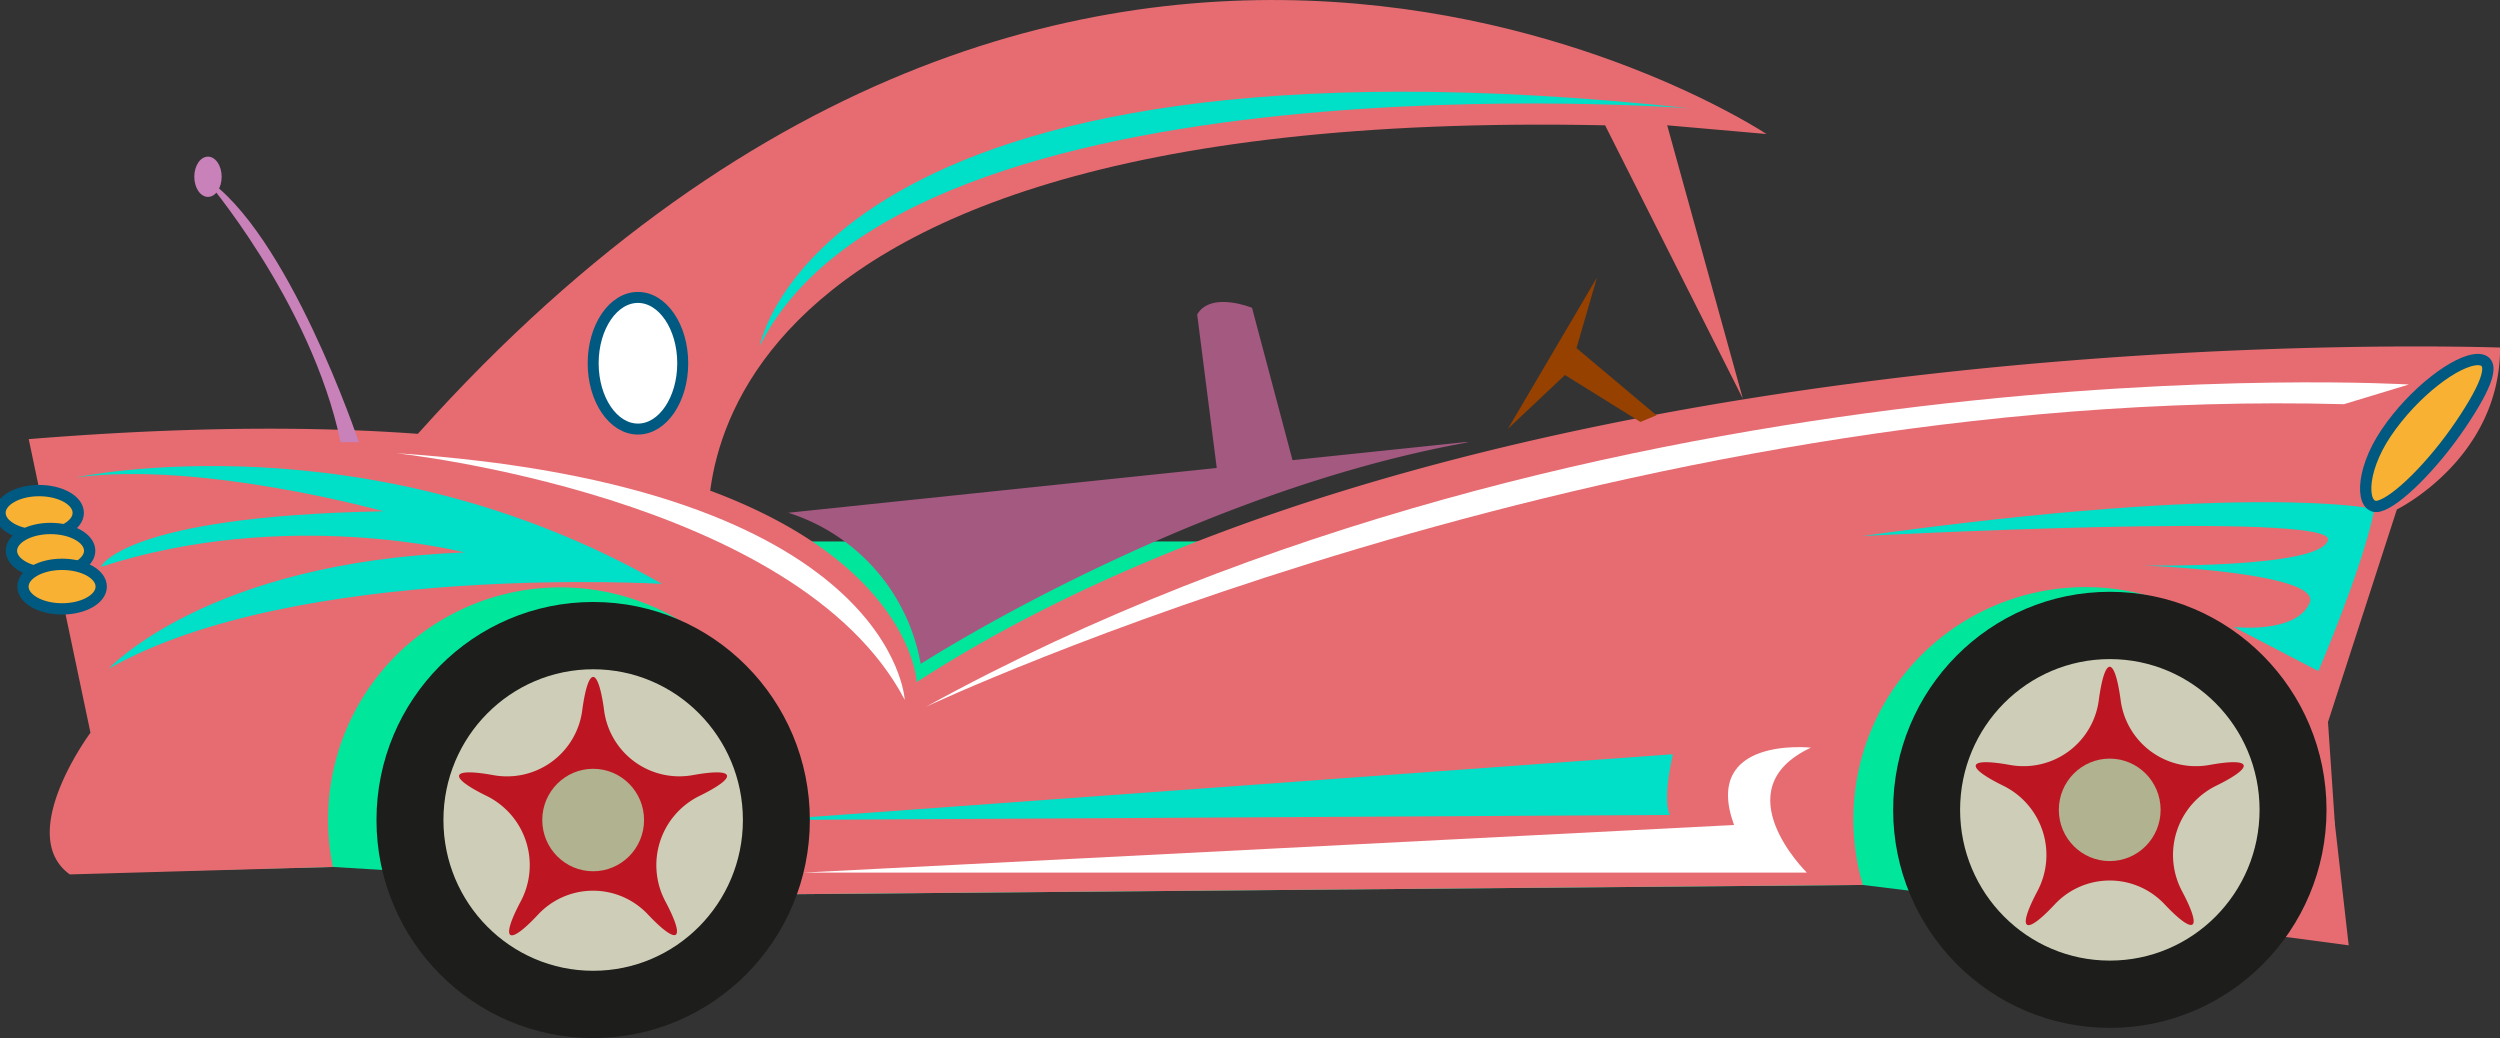 <svg id="Capa_1" data-name="Capa 1" xmlns="http://www.w3.org/2000/svg" viewBox="0 0 221.06 91.79"><rect x="0" y="0" width="221.06" height="91.79" fill="#333333" stroke="none"/><defs><style>.cls-1{fill:#00e79c;}.cls-1,.cls-12{fill-rule:evenodd;}.cls-2{fill:#e66c72;}.cls-3{fill:#f8b133;}.cls-3,.cls-6{stroke:#005980;}.cls-4,.cls-6{fill:#fff;}.cls-5{fill:#00dfc7;}.cls-6{stroke-width:0.97px;}.cls-7{fill:#964100;}.cls-8{fill:#a45980;}.cls-9{fill:#c981ba;}.cls-10{fill:#1d1d1b;}.cls-11{fill:#ceceb8;}.cls-12{fill:#bd1622;}.cls-13{fill:#b1b28f;}</style></defs><title>cadillac copia</title><polyline class="cls-1" points="8.4 77.16 29.46 76.66 68.99 79.08 164.71 78.25 202.11 82.85 206.46 72.85 200.26 47.88 29.01 47.88"/><path class="cls-2" d="M81.06,60.31S79.85,32.56,2.54,38.83L8,64.79s-6.69,9-1.83,12.53l23.27-.66A20.54,20.54,0,1,1,69,79.08l95.72-.83a20.53,20.53,0,1,1,37.39,4.6l5.57.74-1.22-10.74-.61-9,6.09-18.8s9.13-4.48,9.13-14.32C221.06,30.77,132.19,27.19,81.06,60.31Z"/><ellipse class="cls-3" cx="3.46" cy="45.35" rx="3.46" ry="1.97"/><ellipse class="cls-3" cx="4.47" cy="48.7" rx="3.46" ry="1.97"/><ellipse class="cls-3" cx="5.49" cy="51.87" rx="3.46" ry="1.97"/><path class="cls-4" d="M71,77.16h88.77s-7.52-7.37.36-11.05c0,0-9.67-1.05-6.8,6.84Z"/><path class="cls-2" d="M154.11,35.25l-6.69-24.17,8.78.77S94.46-29.2,34.19,41.52L62.8,48.68s-7.91-39.39,79.13-37.6Z"/><path class="cls-4" d="M213,34s-71.4-4.36-131.13,28.5c0,0,60.52-28.5,125.39-26.76Z"/><path class="cls-4" d="M80,61.88S79.06,43,35,40.07C35,40.07,70.56,43.85,80,61.88Z"/><path class="cls-5" d="M147.67,72.06s-.74-.9.25-5.37L68,72.51Z"/><ellipse class="cls-6" cx="56.41" cy="32.12" rx="3.96" ry="5.82"/><polyline class="cls-7" points="146.47 36.72 139.4 30.78 141.21 24.54 133.34 37.91 138.38 33.16 145.05 37.31"/><path class="cls-8" d="M107.59,41.38l-1.73-13.57c1.21-2.08,4.85-.59,4.85-.59l3.58,13.47,15.2-1.59h.4c-25,4.45-48.48,19.61-48.48,19.61A17.14,17.14,0,0,0,69.7,45.34Z"/><path class="cls-9" d="M31.73,39.1S25.46,20.38,18,15.63c0,0,9.5,11,12.12,23.47Z"/><ellipse class="cls-9" cx="18.39" cy="15.63" rx="1.21" ry="1.78"/><path class="cls-5" d="M209.92,45s-10.82-2.39-45.26,2.4c0,0,41.77-2.22,41.19.34S189.46,50,189.46,50s16,.6,14.76,3.34-6.71,2.1-6.71,2.1L205,59.34s3.83-8.93,4.89-14"/><path class="cls-5" d="M6.72,42.22s25.62-5.57,51.81,9.41c0,0-32.31-1.93-48.9,7.49,0,0,8.59-9.41,31.44-10.27,0,0-15.72-4.07-32.16,1.28,0,0,1.89-4.5,25-4.92C33.94,45.22,17.79,40.72,6.72,42.22Z"/><path class="cls-5" d="M149.45,9.58s-69.15-5.26-82.26,21C67.19,30.62,72.3,1.31,149.45,9.58Z"/><path class="cls-3" d="M217.58,37.54c2.42-3.58,3.17-5.71,1.54-5.75-1.89,0-5.71,2.91-8.12,6.48s-2.21,6.88-.64,6.48S215.16,41.12,217.58,37.54Z"/><ellipse class="cls-10" cx="186.56" cy="71.61" rx="19.16" ry="19.28"/><ellipse class="cls-11" cx="186.56" cy="71.61" rx="13.24" ry="13.33"/><path class="cls-12" d="M187.51,61.86c-.53-3.87-1.39-3.87-1.92,0a6.71,6.71,0,0,1-7.86,5.78c-3.8-.69-4.06.14-.59,1.84a6.82,6.82,0,0,1,3,9.35c-1.82,3.44-1.12,4,1.55,1.14a6.65,6.65,0,0,1,9.72,0c2.67,2.82,3.37,2.3,1.55-1.14a6.82,6.82,0,0,1,3-9.35c3.47-1.7,3.21-2.53-.59-1.84A6.71,6.71,0,0,1,187.51,61.86Z"/><ellipse class="cls-13" cx="186.55" cy="71.61" rx="4.5" ry="4.53"/><ellipse class="cls-10" cx="52.45" cy="72.51" rx="19.16" ry="19.28"/><ellipse class="cls-11" cx="52.45" cy="72.51" rx="13.24" ry="13.33"/><path class="cls-12" d="M53.41,62.76c-.53-3.87-1.39-3.87-1.92,0a6.71,6.71,0,0,1-7.87,5.78c-3.8-.69-4.06.14-.59,1.84a6.82,6.82,0,0,1,3,9.35c-1.82,3.44-1.12,4,1.55,1.14a6.65,6.65,0,0,1,9.72,0c2.67,2.82,3.37,2.3,1.55-1.14a6.82,6.82,0,0,1,3-9.35c3.47-1.7,3.21-2.53-.59-1.84A6.71,6.71,0,0,1,53.41,62.76Z"/><ellipse class="cls-13" cx="52.45" cy="72.51" rx="4.5" ry="4.53"/></svg>